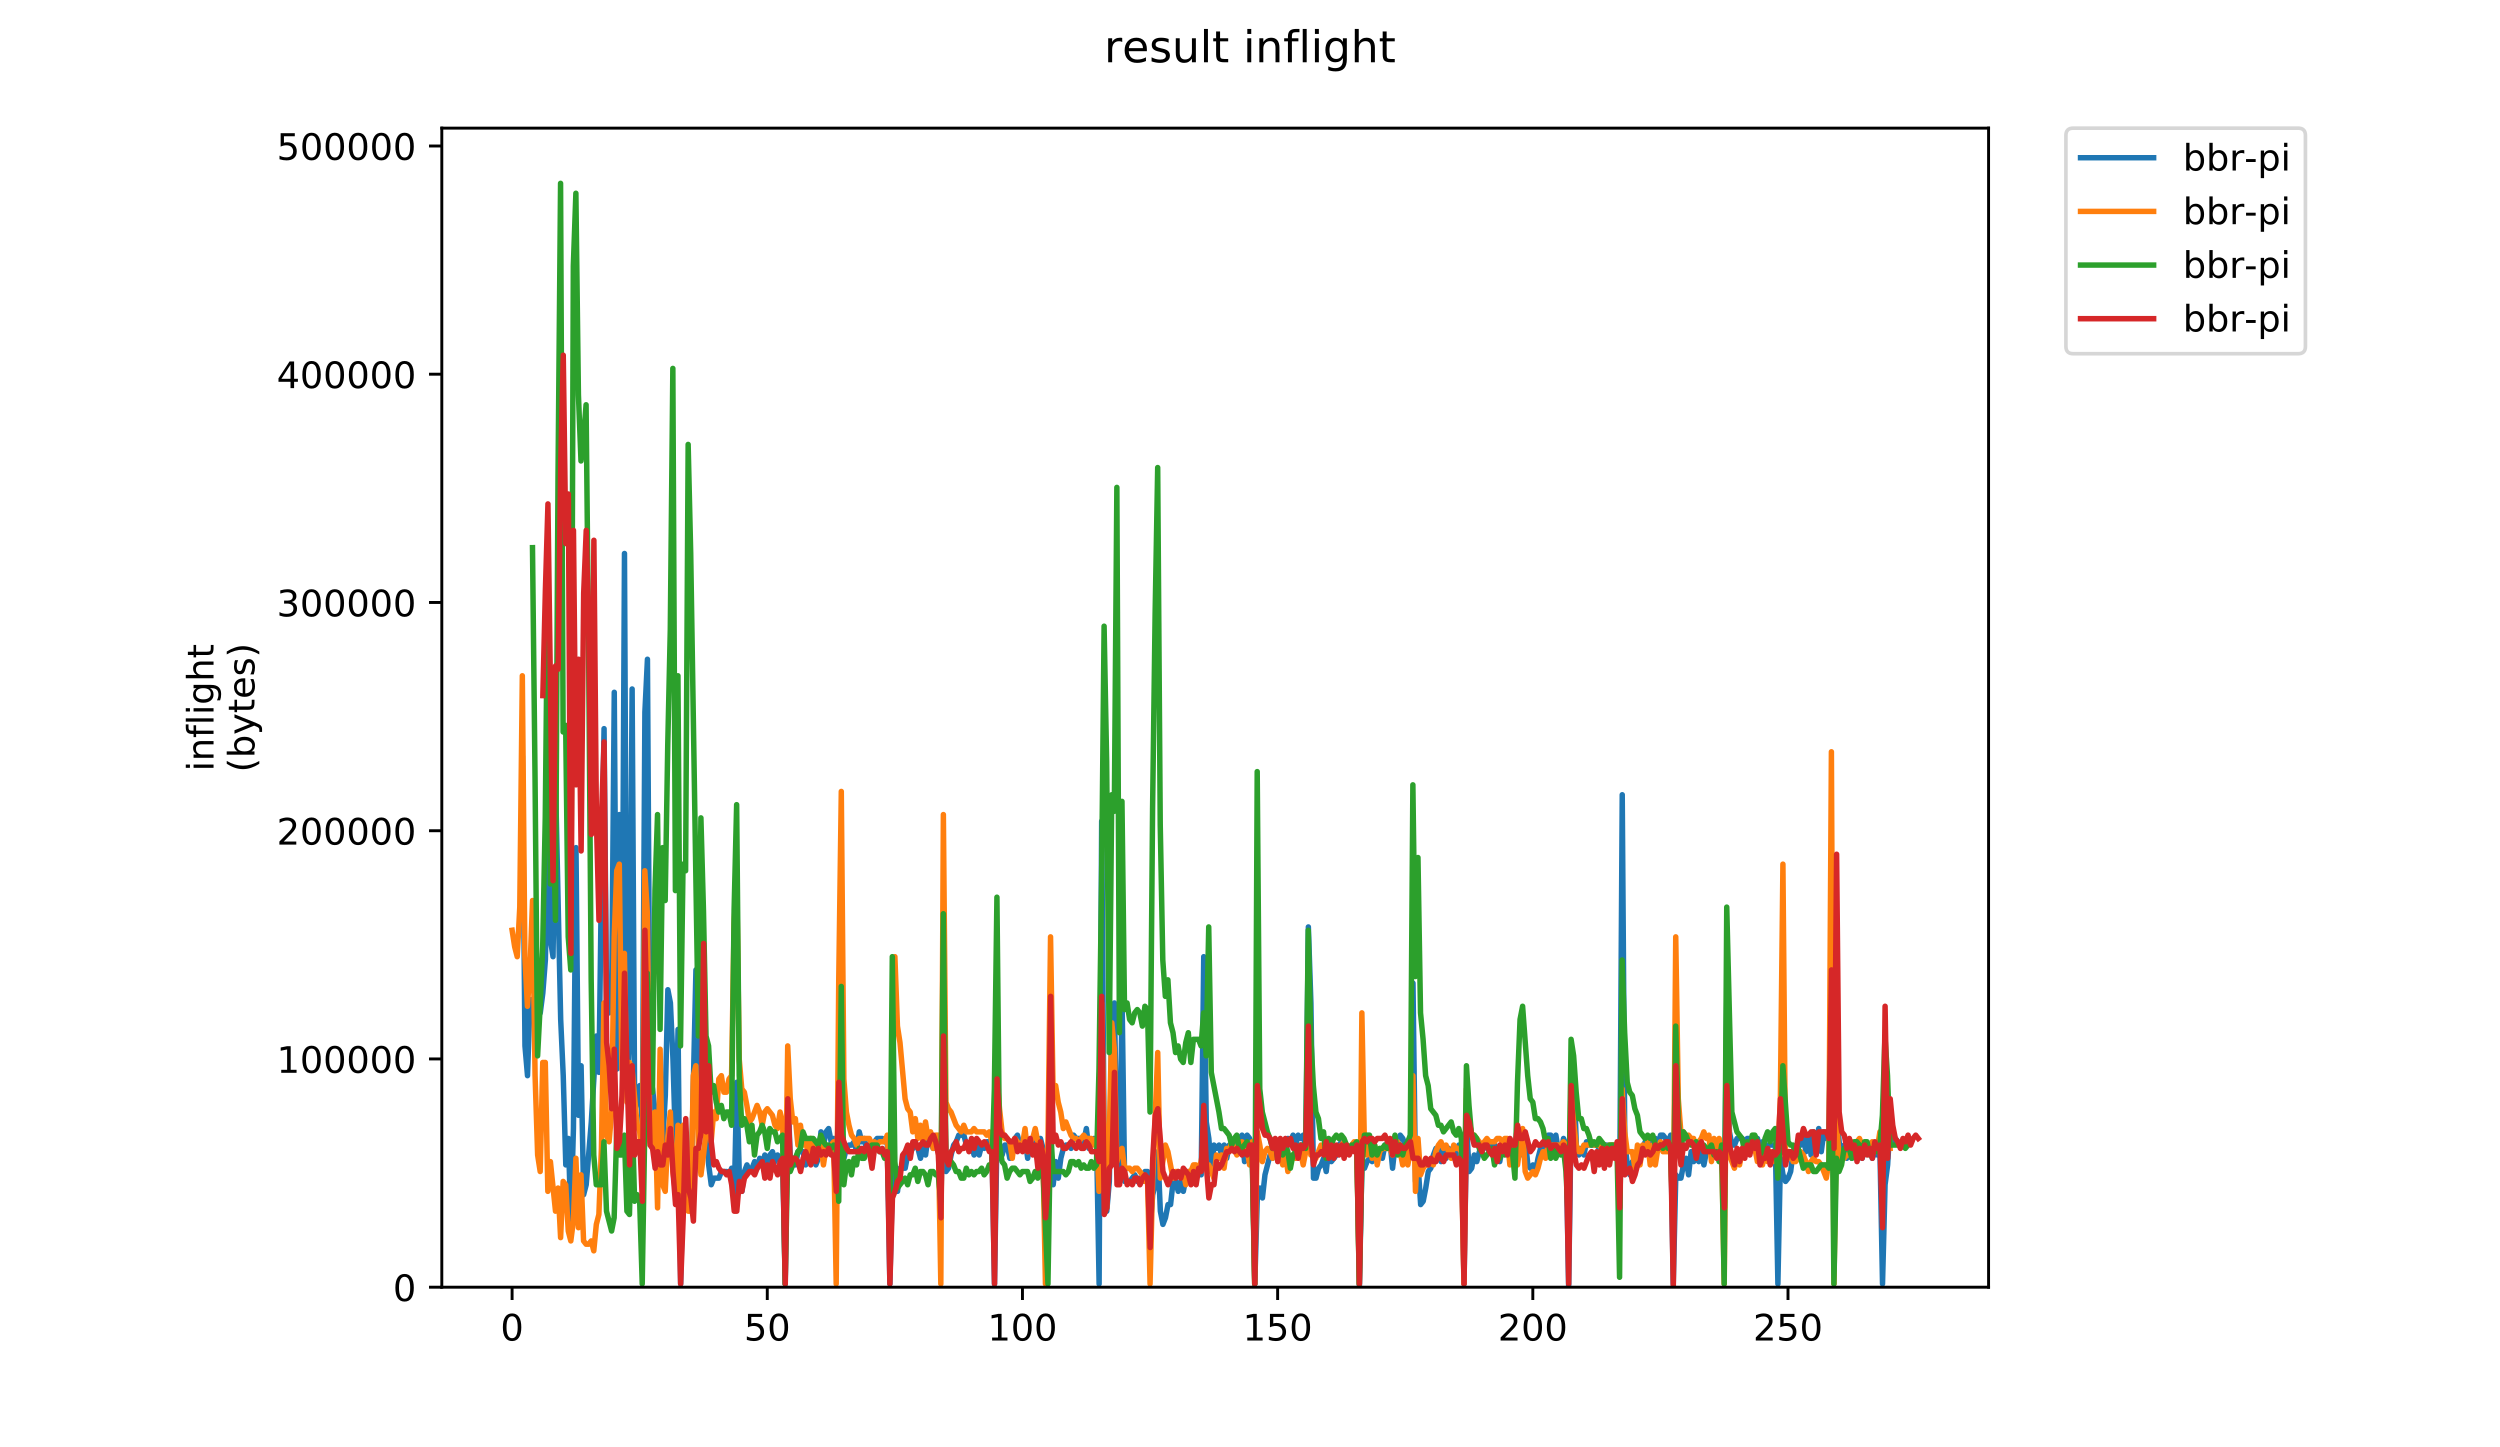 <?xml version="1.0" encoding="utf-8" standalone="no"?>
<!DOCTYPE svg PUBLIC "-//W3C//DTD SVG 1.1//EN"
  "http://www.w3.org/Graphics/SVG/1.1/DTD/svg11.dtd">
<!-- Created with matplotlib (https://matplotlib.org/) -->
<svg height="396pt" version="1.1" viewBox="0 0 684 396" width="684pt" xmlns="http://www.w3.org/2000/svg" xmlns:xlink="http://www.w3.org/1999/xlink">
 <defs>
  <style type="text/css">
*{stroke-linecap:butt;stroke-linejoin:round;}
  </style>
 </defs>
 <g id="figure_1">
  <g id="patch_1">
   <path d="M 0 396 
L 684 396 
L 684 0 
L 0 0 
z
" style="fill:#ffffff;"/>
  </g>
  <g id="axes_1">
   <g id="patch_2">
    <path d="M 120.879 352.174 
L 544.074 352.174 
L 544.074 35.062 
L 120.879 35.062 
z
" style="fill:#ffffff;"/>
   </g>
   <g id="matplotlib.axis_1">
    <g id="xtick_1">
     <g id="line2d_1">
      <defs>
       <path d="M 0 0 
L 0 3.5 
" id="m4cd381d682" style="stroke:#000000;stroke-width:0.8;"/>
      </defs>
      <g>
       <use style="stroke:#000000;stroke-width:0.8;" x="140.109" xlink:href="#m4cd381d682" y="352.174"/>
      </g>
     </g>
     <g id="text_1">
      <!-- 0 -->
      <defs>
       <path d="M 31.781 66.406 
Q 24.172 66.406 20.328 58.906 
Q 16.5 51.422 16.5 36.375 
Q 16.5 21.391 20.328 13.891 
Q 24.172 6.391 31.781 6.391 
Q 39.453 6.391 43.281 13.891 
Q 47.125 21.391 47.125 36.375 
Q 47.125 51.422 43.281 58.906 
Q 39.453 66.406 31.781 66.406 
z
M 31.781 74.219 
Q 44.047 74.219 50.516 64.516 
Q 56.984 54.828 56.984 36.375 
Q 56.984 17.969 50.516 8.266 
Q 44.047 -1.422 31.781 -1.422 
Q 19.531 -1.422 13.062 8.266 
Q 6.594 17.969 6.594 36.375 
Q 6.594 54.828 13.062 64.516 
Q 19.531 74.219 31.781 74.219 
z
" id="DejaVuSans-48"/>
      </defs>
      <g transform="translate(136.928 366.773)scale(0.1 -0.1)">
       <use xlink:href="#DejaVuSans-48"/>
      </g>
     </g>
    </g>
    <g id="xtick_2">
     <g id="line2d_2">
      <g>
       <use style="stroke:#000000;stroke-width:0.8;" x="209.927" xlink:href="#m4cd381d682" y="352.174"/>
      </g>
     </g>
     <g id="text_2">
      <!-- 50 -->
      <defs>
       <path d="M 10.797 72.906 
L 49.516 72.906 
L 49.516 64.594 
L 19.828 64.594 
L 19.828 46.734 
Q 21.969 47.469 24.109 47.828 
Q 26.266 48.188 28.422 48.188 
Q 40.625 48.188 47.75 41.5 
Q 54.891 34.812 54.891 23.391 
Q 54.891 11.625 47.562 5.094 
Q 40.234 -1.422 26.906 -1.422 
Q 22.312 -1.422 17.547 -0.641 
Q 12.797 0.141 7.719 1.703 
L 7.719 11.625 
Q 12.109 9.234 16.797 8.062 
Q 21.484 6.891 26.703 6.891 
Q 35.156 6.891 40.078 11.328 
Q 45.016 15.766 45.016 23.391 
Q 45.016 31 40.078 35.438 
Q 35.156 39.891 26.703 39.891 
Q 22.75 39.891 18.812 39.016 
Q 14.891 38.141 10.797 36.281 
z
" id="DejaVuSans-53"/>
      </defs>
      <g transform="translate(203.564 366.773)scale(0.1 -0.1)">
       <use xlink:href="#DejaVuSans-53"/>
       <use x="63.623" xlink:href="#DejaVuSans-48"/>
      </g>
     </g>
    </g>
    <g id="xtick_3">
     <g id="line2d_3">
      <g>
       <use style="stroke:#000000;stroke-width:0.8;" x="279.744" xlink:href="#m4cd381d682" y="352.174"/>
      </g>
     </g>
     <g id="text_3">
      <!-- 100 -->
      <defs>
       <path d="M 12.406 8.297 
L 28.516 8.297 
L 28.516 63.922 
L 10.984 60.406 
L 10.984 69.391 
L 28.422 72.906 
L 38.281 72.906 
L 38.281 8.297 
L 54.391 8.297 
L 54.391 0 
L 12.406 0 
z
" id="DejaVuSans-49"/>
      </defs>
      <g transform="translate(270.2 366.773)scale(0.1 -0.1)">
       <use xlink:href="#DejaVuSans-49"/>
       <use x="63.623" xlink:href="#DejaVuSans-48"/>
       <use x="127.246" xlink:href="#DejaVuSans-48"/>
      </g>
     </g>
    </g>
    <g id="xtick_4">
     <g id="line2d_4">
      <g>
       <use style="stroke:#000000;stroke-width:0.8;" x="349.561" xlink:href="#m4cd381d682" y="352.174"/>
      </g>
     </g>
     <g id="text_4">
      <!-- 150 -->
      <g transform="translate(340.018 366.773)scale(0.1 -0.1)">
       <use xlink:href="#DejaVuSans-49"/>
       <use x="63.623" xlink:href="#DejaVuSans-53"/>
       <use x="127.246" xlink:href="#DejaVuSans-48"/>
      </g>
     </g>
    </g>
    <g id="xtick_5">
     <g id="line2d_5">
      <g>
       <use style="stroke:#000000;stroke-width:0.8;" x="419.379" xlink:href="#m4cd381d682" y="352.174"/>
      </g>
     </g>
     <g id="text_5">
      <!-- 200 -->
      <defs>
       <path d="M 19.188 8.297 
L 53.609 8.297 
L 53.609 0 
L 7.328 0 
L 7.328 8.297 
Q 12.938 14.109 22.625 23.891 
Q 32.328 33.688 34.812 36.531 
Q 39.547 41.844 41.422 45.531 
Q 43.312 49.219 43.312 52.781 
Q 43.312 58.594 39.234 62.25 
Q 35.156 65.922 28.609 65.922 
Q 23.969 65.922 18.812 64.312 
Q 13.672 62.703 7.812 59.422 
L 7.812 69.391 
Q 13.766 71.781 18.938 73 
Q 24.125 74.219 28.422 74.219 
Q 39.75 74.219 46.484 68.547 
Q 53.219 62.891 53.219 53.422 
Q 53.219 48.922 51.531 44.891 
Q 49.859 40.875 45.406 35.406 
Q 44.188 33.984 37.641 27.219 
Q 31.109 20.453 19.188 8.297 
z
" id="DejaVuSans-50"/>
      </defs>
      <g transform="translate(409.835 366.773)scale(0.1 -0.1)">
       <use xlink:href="#DejaVuSans-50"/>
       <use x="63.623" xlink:href="#DejaVuSans-48"/>
       <use x="127.246" xlink:href="#DejaVuSans-48"/>
      </g>
     </g>
    </g>
    <g id="xtick_6">
     <g id="line2d_6">
      <g>
       <use style="stroke:#000000;stroke-width:0.8;" x="489.196" xlink:href="#m4cd381d682" y="352.174"/>
      </g>
     </g>
     <g id="text_6">
      <!-- 250 -->
      <g transform="translate(479.652 366.773)scale(0.1 -0.1)">
       <use xlink:href="#DejaVuSans-50"/>
       <use x="63.623" xlink:href="#DejaVuSans-53"/>
       <use x="127.246" xlink:href="#DejaVuSans-48"/>
      </g>
     </g>
    </g>
   </g>
   <g id="matplotlib.axis_2">
    <g id="ytick_1">
     <g id="line2d_7">
      <defs>
       <path d="M 0 0 
L -3.5 0 
" id="mbbfc54e519" style="stroke:#000000;stroke-width:0.8;"/>
      </defs>
      <g>
       <use style="stroke:#000000;stroke-width:0.8;" x="120.879" xlink:href="#mbbfc54e519" y="352.174"/>
      </g>
     </g>
     <g id="text_7">
      <!-- 0 -->
      <g transform="translate(107.516 355.973)scale(0.1 -0.1)">
       <use xlink:href="#DejaVuSans-48"/>
      </g>
     </g>
    </g>
    <g id="ytick_2">
     <g id="line2d_8">
      <g>
       <use style="stroke:#000000;stroke-width:0.8;" x="120.879" xlink:href="#mbbfc54e519" y="289.728"/>
      </g>
     </g>
     <g id="text_8">
      <!-- 100000 -->
      <g transform="translate(75.704 293.527)scale(0.1 -0.1)">
       <use xlink:href="#DejaVuSans-49"/>
       <use x="63.623" xlink:href="#DejaVuSans-48"/>
       <use x="127.246" xlink:href="#DejaVuSans-48"/>
       <use x="190.869" xlink:href="#DejaVuSans-48"/>
       <use x="254.492" xlink:href="#DejaVuSans-48"/>
       <use x="318.115" xlink:href="#DejaVuSans-48"/>
      </g>
     </g>
    </g>
    <g id="ytick_3">
     <g id="line2d_9">
      <g>
       <use style="stroke:#000000;stroke-width:0.8;" x="120.879" xlink:href="#mbbfc54e519" y="227.281"/>
      </g>
     </g>
     <g id="text_9">
      <!-- 200000 -->
      <g transform="translate(75.704 231.08)scale(0.1 -0.1)">
       <use xlink:href="#DejaVuSans-50"/>
       <use x="63.623" xlink:href="#DejaVuSans-48"/>
       <use x="127.246" xlink:href="#DejaVuSans-48"/>
       <use x="190.869" xlink:href="#DejaVuSans-48"/>
       <use x="254.492" xlink:href="#DejaVuSans-48"/>
       <use x="318.115" xlink:href="#DejaVuSans-48"/>
      </g>
     </g>
    </g>
    <g id="ytick_4">
     <g id="line2d_10">
      <g>
       <use style="stroke:#000000;stroke-width:0.8;" x="120.879" xlink:href="#mbbfc54e519" y="164.835"/>
      </g>
     </g>
     <g id="text_10">
      <!-- 300000 -->
      <defs>
       <path d="M 40.578 39.312 
Q 47.656 37.797 51.625 33 
Q 55.609 28.219 55.609 21.188 
Q 55.609 10.406 48.188 4.484 
Q 40.766 -1.422 27.094 -1.422 
Q 22.516 -1.422 17.656 -0.516 
Q 12.797 0.391 7.625 2.203 
L 7.625 11.719 
Q 11.719 9.328 16.594 8.109 
Q 21.484 6.891 26.812 6.891 
Q 36.078 6.891 40.938 10.547 
Q 45.797 14.203 45.797 21.188 
Q 45.797 27.641 41.281 31.266 
Q 36.766 34.906 28.719 34.906 
L 20.219 34.906 
L 20.219 43.016 
L 29.109 43.016 
Q 36.375 43.016 40.234 45.922 
Q 44.094 48.828 44.094 54.297 
Q 44.094 59.906 40.109 62.906 
Q 36.141 65.922 28.719 65.922 
Q 24.656 65.922 20.016 65.031 
Q 15.375 64.156 9.812 62.312 
L 9.812 71.094 
Q 15.438 72.656 20.344 73.438 
Q 25.25 74.219 29.594 74.219 
Q 40.828 74.219 47.359 69.109 
Q 53.906 64.016 53.906 55.328 
Q 53.906 49.266 50.438 45.094 
Q 46.969 40.922 40.578 39.312 
z
" id="DejaVuSans-51"/>
      </defs>
      <g transform="translate(75.704 168.634)scale(0.1 -0.1)">
       <use xlink:href="#DejaVuSans-51"/>
       <use x="63.623" xlink:href="#DejaVuSans-48"/>
       <use x="127.246" xlink:href="#DejaVuSans-48"/>
       <use x="190.869" xlink:href="#DejaVuSans-48"/>
       <use x="254.492" xlink:href="#DejaVuSans-48"/>
       <use x="318.115" xlink:href="#DejaVuSans-48"/>
      </g>
     </g>
    </g>
    <g id="ytick_5">
     <g id="line2d_11">
      <g>
       <use style="stroke:#000000;stroke-width:0.8;" x="120.879" xlink:href="#mbbfc54e519" y="102.388"/>
      </g>
     </g>
     <g id="text_11">
      <!-- 400000 -->
      <defs>
       <path d="M 37.797 64.312 
L 12.891 25.391 
L 37.797 25.391 
z
M 35.203 72.906 
L 47.609 72.906 
L 47.609 25.391 
L 58.016 25.391 
L 58.016 17.188 
L 47.609 17.188 
L 47.609 0 
L 37.797 0 
L 37.797 17.188 
L 4.891 17.188 
L 4.891 26.703 
z
" id="DejaVuSans-52"/>
      </defs>
      <g transform="translate(75.704 106.188)scale(0.1 -0.1)">
       <use xlink:href="#DejaVuSans-52"/>
       <use x="63.623" xlink:href="#DejaVuSans-48"/>
       <use x="127.246" xlink:href="#DejaVuSans-48"/>
       <use x="190.869" xlink:href="#DejaVuSans-48"/>
       <use x="254.492" xlink:href="#DejaVuSans-48"/>
       <use x="318.115" xlink:href="#DejaVuSans-48"/>
      </g>
     </g>
    </g>
    <g id="ytick_6">
     <g id="line2d_12">
      <g>
       <use style="stroke:#000000;stroke-width:0.8;" x="120.879" xlink:href="#mbbfc54e519" y="39.942"/>
      </g>
     </g>
     <g id="text_12">
      <!-- 500000 -->
      <g transform="translate(75.704 43.741)scale(0.1 -0.1)">
       <use xlink:href="#DejaVuSans-53"/>
       <use x="63.623" xlink:href="#DejaVuSans-48"/>
       <use x="127.246" xlink:href="#DejaVuSans-48"/>
       <use x="190.869" xlink:href="#DejaVuSans-48"/>
       <use x="254.492" xlink:href="#DejaVuSans-48"/>
       <use x="318.115" xlink:href="#DejaVuSans-48"/>
      </g>
     </g>
    </g>
    <g id="text_13">
     <!-- inflight -->
     <defs>
      <path d="M 9.422 54.688 
L 18.406 54.688 
L 18.406 0 
L 9.422 0 
z
M 9.422 75.984 
L 18.406 75.984 
L 18.406 64.594 
L 9.422 64.594 
z
" id="DejaVuSans-105"/>
      <path d="M 54.891 33.016 
L 54.891 0 
L 45.906 0 
L 45.906 32.719 
Q 45.906 40.484 42.875 44.328 
Q 39.844 48.188 33.797 48.188 
Q 26.516 48.188 22.312 43.547 
Q 18.109 38.922 18.109 30.906 
L 18.109 0 
L 9.078 0 
L 9.078 54.688 
L 18.109 54.688 
L 18.109 46.188 
Q 21.344 51.125 25.703 53.562 
Q 30.078 56 35.797 56 
Q 45.219 56 50.047 50.172 
Q 54.891 44.344 54.891 33.016 
z
" id="DejaVuSans-110"/>
      <path d="M 37.109 75.984 
L 37.109 68.5 
L 28.516 68.5 
Q 23.688 68.5 21.797 66.547 
Q 19.922 64.594 19.922 59.516 
L 19.922 54.688 
L 34.719 54.688 
L 34.719 47.703 
L 19.922 47.703 
L 19.922 0 
L 10.891 0 
L 10.891 47.703 
L 2.297 47.703 
L 2.297 54.688 
L 10.891 54.688 
L 10.891 58.5 
Q 10.891 67.625 15.141 71.797 
Q 19.391 75.984 28.609 75.984 
z
" id="DejaVuSans-102"/>
      <path d="M 9.422 75.984 
L 18.406 75.984 
L 18.406 0 
L 9.422 0 
z
" id="DejaVuSans-108"/>
      <path d="M 45.406 27.984 
Q 45.406 37.75 41.375 43.109 
Q 37.359 48.484 30.078 48.484 
Q 22.859 48.484 18.828 43.109 
Q 14.797 37.75 14.797 27.984 
Q 14.797 18.266 18.828 12.891 
Q 22.859 7.516 30.078 7.516 
Q 37.359 7.516 41.375 12.891 
Q 45.406 18.266 45.406 27.984 
z
M 54.391 6.781 
Q 54.391 -7.172 48.188 -13.984 
Q 42 -20.797 29.203 -20.797 
Q 24.469 -20.797 20.266 -20.094 
Q 16.062 -19.391 12.109 -17.922 
L 12.109 -9.188 
Q 16.062 -11.328 19.922 -12.344 
Q 23.781 -13.375 27.781 -13.375 
Q 36.625 -13.375 41.016 -8.766 
Q 45.406 -4.156 45.406 5.172 
L 45.406 9.625 
Q 42.625 4.781 38.281 2.391 
Q 33.938 0 27.875 0 
Q 17.828 0 11.672 7.656 
Q 5.516 15.328 5.516 27.984 
Q 5.516 40.672 11.672 48.328 
Q 17.828 56 27.875 56 
Q 33.938 56 38.281 53.609 
Q 42.625 51.219 45.406 46.391 
L 45.406 54.688 
L 54.391 54.688 
z
" id="DejaVuSans-103"/>
      <path d="M 54.891 33.016 
L 54.891 0 
L 45.906 0 
L 45.906 32.719 
Q 45.906 40.484 42.875 44.328 
Q 39.844 48.188 33.797 48.188 
Q 26.516 48.188 22.312 43.547 
Q 18.109 38.922 18.109 30.906 
L 18.109 0 
L 9.078 0 
L 9.078 75.984 
L 18.109 75.984 
L 18.109 46.188 
Q 21.344 51.125 25.703 53.562 
Q 30.078 56 35.797 56 
Q 45.219 56 50.047 50.172 
Q 54.891 44.344 54.891 33.016 
z
" id="DejaVuSans-104"/>
      <path d="M 18.312 70.219 
L 18.312 54.688 
L 36.812 54.688 
L 36.812 47.703 
L 18.312 47.703 
L 18.312 18.016 
Q 18.312 11.328 20.141 9.422 
Q 21.969 7.516 27.594 7.516 
L 36.812 7.516 
L 36.812 0 
L 27.594 0 
Q 17.188 0 13.234 3.875 
Q 9.281 7.766 9.281 18.016 
L 9.281 47.703 
L 2.688 47.703 
L 2.688 54.688 
L 9.281 54.688 
L 9.281 70.219 
z
" id="DejaVuSans-116"/>
     </defs>
     <g transform="translate(58.426 211.018)rotate(-90)scale(0.1 -0.1)">
      <use xlink:href="#DejaVuSans-105"/>
      <use x="27.783" xlink:href="#DejaVuSans-110"/>
      <use x="91.162" xlink:href="#DejaVuSans-102"/>
      <use x="126.367" xlink:href="#DejaVuSans-108"/>
      <use x="154.15" xlink:href="#DejaVuSans-105"/>
      <use x="181.934" xlink:href="#DejaVuSans-103"/>
      <use x="245.41" xlink:href="#DejaVuSans-104"/>
      <use x="308.789" xlink:href="#DejaVuSans-116"/>
     </g>
     <!-- (bytes) -->
     <defs>
      <path d="M 31 75.875 
Q 24.469 64.656 21.281 53.656 
Q 18.109 42.672 18.109 31.391 
Q 18.109 20.125 21.312 9.062 
Q 24.516 -2 31 -13.188 
L 23.188 -13.188 
Q 15.875 -1.703 12.234 9.375 
Q 8.594 20.453 8.594 31.391 
Q 8.594 42.281 12.203 53.312 
Q 15.828 64.359 23.188 75.875 
z
" id="DejaVuSans-40"/>
      <path d="M 48.688 27.297 
Q 48.688 37.203 44.609 42.844 
Q 40.531 48.484 33.406 48.484 
Q 26.266 48.484 22.188 42.844 
Q 18.109 37.203 18.109 27.297 
Q 18.109 17.391 22.188 11.75 
Q 26.266 6.109 33.406 6.109 
Q 40.531 6.109 44.609 11.75 
Q 48.688 17.391 48.688 27.297 
z
M 18.109 46.391 
Q 20.953 51.266 25.266 53.625 
Q 29.594 56 35.594 56 
Q 45.562 56 51.781 48.094 
Q 58.016 40.188 58.016 27.297 
Q 58.016 14.406 51.781 6.484 
Q 45.562 -1.422 35.594 -1.422 
Q 29.594 -1.422 25.266 0.953 
Q 20.953 3.328 18.109 8.203 
L 18.109 0 
L 9.078 0 
L 9.078 75.984 
L 18.109 75.984 
z
" id="DejaVuSans-98"/>
      <path d="M 32.172 -5.078 
Q 28.375 -14.844 24.75 -17.812 
Q 21.141 -20.797 15.094 -20.797 
L 7.906 -20.797 
L 7.906 -13.281 
L 13.188 -13.281 
Q 16.891 -13.281 18.938 -11.516 
Q 21 -9.766 23.484 -3.219 
L 25.094 0.875 
L 2.984 54.688 
L 12.5 54.688 
L 29.594 11.922 
L 46.688 54.688 
L 56.203 54.688 
z
" id="DejaVuSans-121"/>
      <path d="M 56.203 29.594 
L 56.203 25.203 
L 14.891 25.203 
Q 15.484 15.922 20.484 11.062 
Q 25.484 6.203 34.422 6.203 
Q 39.594 6.203 44.453 7.469 
Q 49.312 8.734 54.109 11.281 
L 54.109 2.781 
Q 49.266 0.734 44.188 -0.344 
Q 39.109 -1.422 33.891 -1.422 
Q 20.797 -1.422 13.156 6.188 
Q 5.516 13.812 5.516 26.812 
Q 5.516 40.234 12.766 48.109 
Q 20.016 56 32.328 56 
Q 43.359 56 49.781 48.891 
Q 56.203 41.797 56.203 29.594 
z
M 47.219 32.234 
Q 47.125 39.594 43.094 43.984 
Q 39.062 48.391 32.422 48.391 
Q 24.906 48.391 20.391 44.141 
Q 15.875 39.891 15.188 32.172 
z
" id="DejaVuSans-101"/>
      <path d="M 44.281 53.078 
L 44.281 44.578 
Q 40.484 46.531 36.375 47.5 
Q 32.281 48.484 27.875 48.484 
Q 21.188 48.484 17.844 46.438 
Q 14.5 44.391 14.5 40.281 
Q 14.5 37.156 16.891 35.375 
Q 19.281 33.594 26.516 31.984 
L 29.594 31.297 
Q 39.156 29.25 43.188 25.516 
Q 47.219 21.781 47.219 15.094 
Q 47.219 7.469 41.188 3.016 
Q 35.156 -1.422 24.609 -1.422 
Q 20.219 -1.422 15.453 -0.562 
Q 10.688 0.297 5.422 2 
L 5.422 11.281 
Q 10.406 8.688 15.234 7.391 
Q 20.062 6.109 24.812 6.109 
Q 31.156 6.109 34.562 8.281 
Q 37.984 10.453 37.984 14.406 
Q 37.984 18.062 35.516 20.016 
Q 33.062 21.969 24.703 23.781 
L 21.578 24.516 
Q 13.234 26.266 9.516 29.906 
Q 5.812 33.547 5.812 39.891 
Q 5.812 47.609 11.281 51.797 
Q 16.75 56 26.812 56 
Q 31.781 56 36.172 55.266 
Q 40.578 54.547 44.281 53.078 
z
" id="DejaVuSans-115"/>
      <path d="M 8.016 75.875 
L 15.828 75.875 
Q 23.141 64.359 26.781 53.312 
Q 30.422 42.281 30.422 31.391 
Q 30.422 20.453 26.781 9.375 
Q 23.141 -1.703 15.828 -13.188 
L 8.016 -13.188 
Q 14.5 -2 17.703 9.062 
Q 20.906 20.125 20.906 31.391 
Q 20.906 42.672 17.703 53.656 
Q 14.5 64.656 8.016 75.875 
z
" id="DejaVuSans-41"/>
     </defs>
     <g transform="translate(69.624 211.295)rotate(-90)scale(0.1 -0.1)">
      <use xlink:href="#DejaVuSans-40"/>
      <use x="39.014" xlink:href="#DejaVuSans-98"/>
      <use x="102.49" xlink:href="#DejaVuSans-121"/>
      <use x="161.67" xlink:href="#DejaVuSans-116"/>
      <use x="200.879" xlink:href="#DejaVuSans-101"/>
      <use x="262.402" xlink:href="#DejaVuSans-115"/>
      <use x="314.502" xlink:href="#DejaVuSans-41"/>
     </g>
    </g>
   </g>
   <g id="line2d_13">
    <path clip-path="url(#p64e6e0e8b2)" d="M 142.93 207.498 
L 143.628 286.166 
L 144.326 294.304 
L 145.024 273.507 
L 145.722 273.507 
L 146.421 279.836 
L 147.119 278.028 
L 147.817 277.124 
L 148.515 271.698 
L 149.213 262.656 
L 149.912 231.008 
L 150.61 257.231 
L 151.308 261.752 
L 152.006 214.732 
L 153.402 278.932 
L 154.101 294.304 
L 154.799 318.718 
L 155.497 311.484 
L 156.195 334.09 
L 156.893 308.771 
L 157.591 231.912 
L 158.29 305.154 
L 158.988 291.591 
L 159.686 326.856 
L 160.384 324.143 
L 161.78 306.963 
L 163.177 283.453 
L 163.875 293.4 
L 164.573 239.146 
L 165.271 199.36 
L 165.97 275.315 
L 166.668 277.124 
L 167.366 269.89 
L 168.064 189.414 
L 168.762 292.495 
L 169.46 222.87 
L 170.159 286.166 
L 170.857 151.436 
L 171.555 297.921 
L 172.253 284.357 
L 172.951 188.509 
L 173.649 304.25 
L 174.348 299.729 
L 175.046 297.016 
L 175.744 307.867 
L 176.442 194.839 
L 177.14 180.371 
L 177.838 293.4 
L 178.537 297.921 
L 179.235 304.25 
L 179.933 304.25 
L 180.631 305.154 
L 181.329 312.388 
L 182.028 299.729 
L 182.726 270.794 
L 183.424 274.411 
L 184.122 289.783 
L 184.82 313.292 
L 185.518 281.645 
L 186.217 351.27 
L 186.915 321.431 
L 187.613 325.047 
L 188.311 325.047 
L 189.009 326.856 
L 190.406 265.369 
L 191.104 297.921 
L 192.5 310.58 
L 193.198 306.963 
L 193.896 318.718 
L 194.595 324.143 
L 195.293 322.335 
L 196.689 322.335 
L 197.387 320.526 
L 198.784 320.526 
L 199.482 321.431 
L 200.18 319.622 
L 200.878 328.664 
L 201.576 296.112 
L 202.275 321.431 
L 202.973 325.952 
L 203.671 320.526 
L 204.369 318.718 
L 205.067 320.526 
L 205.765 319.622 
L 206.464 317.814 
L 207.162 319.622 
L 207.86 316.909 
L 208.558 318.718 
L 209.256 316.005 
L 209.954 318.718 
L 210.653 316.005 
L 211.351 315.101 
L 212.049 317.814 
L 212.747 316.005 
L 213.445 316.909 
L 214.143 316.909 
L 214.842 351.27 
L 215.54 297.921 
L 216.238 317.814 
L 216.936 316.909 
L 217.634 318.718 
L 218.333 315.101 
L 219.729 315.101 
L 220.427 318.718 
L 221.125 315.101 
L 221.823 315.101 
L 222.522 316.005 
L 223.22 318.718 
L 223.918 316.909 
L 224.616 309.676 
L 225.314 313.292 
L 226.012 309.676 
L 226.711 308.771 
L 227.409 312.388 
L 228.107 311.484 
L 228.805 318.718 
L 229.503 308.771 
L 230.201 307.867 
L 230.9 316.909 
L 231.598 314.197 
L 232.296 313.292 
L 232.994 313.292 
L 233.692 312.388 
L 234.391 315.101 
L 235.089 309.676 
L 235.787 312.388 
L 236.485 311.484 
L 237.183 315.101 
L 237.881 313.292 
L 238.58 316.909 
L 239.278 312.388 
L 239.976 311.484 
L 241.372 311.484 
L 242.07 312.388 
L 242.769 311.484 
L 243.467 351.27 
L 244.165 322.335 
L 244.863 320.526 
L 245.561 325.952 
L 246.259 319.622 
L 247.656 319.622 
L 248.354 316.005 
L 250.449 313.292 
L 251.147 314.197 
L 251.845 316.909 
L 252.543 314.197 
L 253.241 316.005 
L 253.939 310.58 
L 255.336 314.197 
L 256.034 312.388 
L 256.732 313.292 
L 257.43 330.473 
L 258.128 288.878 
L 258.827 320.526 
L 259.525 319.622 
L 260.223 316.005 
L 260.921 313.292 
L 261.619 312.388 
L 262.317 310.58 
L 263.714 310.58 
L 264.412 313.292 
L 265.808 313.292 
L 266.507 316.005 
L 267.205 313.292 
L 267.903 316.005 
L 268.601 313.292 
L 269.299 314.197 
L 269.997 312.388 
L 270.696 312.388 
L 271.394 313.292 
L 272.092 351.27 
L 272.79 309.676 
L 273.488 316.909 
L 274.186 316.005 
L 274.885 313.292 
L 275.583 313.292 
L 276.281 316.909 
L 276.979 313.292 
L 277.677 311.484 
L 278.375 310.58 
L 279.074 313.292 
L 279.772 314.197 
L 280.47 311.484 
L 281.168 316.909 
L 281.866 312.388 
L 282.565 315.101 
L 283.263 311.484 
L 283.961 313.292 
L 284.659 311.484 
L 285.357 314.197 
L 286.055 329.569 
L 286.754 325.047 
L 287.452 313.292 
L 288.15 324.143 
L 288.848 317.814 
L 289.546 322.335 
L 290.244 316.909 
L 290.943 314.197 
L 291.641 313.292 
L 292.339 313.292 
L 293.037 314.197 
L 293.735 310.58 
L 294.433 311.484 
L 295.83 311.484 
L 296.528 312.388 
L 297.226 308.771 
L 297.924 314.197 
L 298.623 312.388 
L 299.321 311.484 
L 300.019 312.388 
L 300.717 351.27 
L 301.415 224.678 
L 302.113 316.909 
L 302.812 331.377 
L 303.51 323.239 
L 304.208 279.836 
L 304.906 274.411 
L 305.604 316.909 
L 306.302 322.335 
L 307.001 273.507 
L 307.699 323.239 
L 309.095 323.239 
L 310.491 321.431 
L 311.19 323.239 
L 311.888 322.335 
L 312.586 323.239 
L 313.284 320.526 
L 313.982 320.526 
L 314.681 335.898 
L 315.379 326.856 
L 316.077 324.143 
L 316.775 315.101 
L 317.473 331.377 
L 318.171 334.994 
L 318.87 333.185 
L 319.568 329.569 
L 320.266 329.569 
L 320.964 323.239 
L 321.662 323.239 
L 322.36 325.952 
L 323.059 323.239 
L 323.757 325.952 
L 324.455 322.335 
L 325.153 320.526 
L 325.851 321.431 
L 326.549 320.526 
L 327.946 320.526 
L 328.644 321.431 
L 329.342 261.752 
L 330.04 306.963 
L 330.738 311.484 
L 331.437 320.526 
L 332.135 313.292 
L 332.833 314.197 
L 333.531 313.292 
L 334.229 316.005 
L 334.928 313.292 
L 335.626 316.909 
L 336.324 313.292 
L 337.022 314.197 
L 339.815 310.58 
L 340.513 317.814 
L 341.211 310.58 
L 341.909 311.484 
L 342.607 315.101 
L 343.306 351.27 
L 344.004 327.76 
L 344.702 325.047 
L 345.4 327.76 
L 346.098 321.431 
L 347.495 316.005 
L 348.193 316.909 
L 348.891 315.101 
L 349.589 312.388 
L 350.287 313.292 
L 350.986 312.388 
L 351.684 316.909 
L 352.382 311.484 
L 353.08 312.388 
L 353.778 310.58 
L 354.476 313.292 
L 355.175 310.58 
L 355.873 311.484 
L 356.571 310.58 
L 357.269 314.197 
L 357.967 253.614 
L 358.665 274.411 
L 359.364 322.335 
L 360.062 322.335 
L 360.76 319.622 
L 361.458 318.718 
L 362.156 316.909 
L 362.854 320.526 
L 363.553 314.197 
L 364.251 317.814 
L 365.647 316.005 
L 366.345 313.292 
L 367.044 312.388 
L 367.742 313.292 
L 368.44 315.101 
L 369.138 314.197 
L 371.233 314.197 
L 371.931 352.174 
L 372.629 317.814 
L 373.327 319.622 
L 374.025 317.814 
L 374.723 316.909 
L 375.422 317.814 
L 376.12 314.197 
L 376.818 316.005 
L 377.516 315.101 
L 378.214 316.909 
L 378.912 313.292 
L 379.611 314.197 
L 380.309 312.388 
L 381.007 319.622 
L 381.705 313.292 
L 382.403 312.388 
L 383.102 310.58 
L 383.8 311.484 
L 384.498 313.292 
L 385.196 316.005 
L 385.894 313.292 
L 386.592 268.985 
L 387.291 323.239 
L 387.989 318.718 
L 388.687 329.569 
L 389.385 328.664 
L 390.083 325.047 
L 390.781 320.526 
L 391.48 319.622 
L 392.178 316.005 
L 392.876 314.197 
L 393.574 314.197 
L 394.272 317.814 
L 394.97 314.197 
L 395.669 316.909 
L 396.367 314.197 
L 397.065 316.005 
L 397.763 314.197 
L 398.461 316.005 
L 399.16 313.292 
L 399.858 314.197 
L 400.556 351.27 
L 401.254 307.867 
L 401.952 320.526 
L 402.65 319.622 
L 403.349 316.005 
L 404.047 317.814 
L 404.745 315.101 
L 405.443 313.292 
L 406.141 313.292 
L 406.839 314.197 
L 407.538 313.292 
L 408.934 313.292 
L 409.632 315.101 
L 410.33 317.814 
L 411.028 314.197 
L 412.425 314.197 
L 413.123 313.292 
L 413.821 313.292 
L 414.519 314.197 
L 415.218 313.292 
L 415.916 313.292 
L 416.614 316.005 
L 417.312 311.484 
L 418.01 318.718 
L 418.708 319.622 
L 419.407 318.718 
L 420.105 320.526 
L 420.803 316.909 
L 421.501 314.197 
L 422.199 314.197 
L 422.897 313.292 
L 423.596 310.58 
L 424.294 310.58 
L 424.992 315.101 
L 425.69 310.58 
L 426.388 315.101 
L 427.086 315.101 
L 427.785 311.484 
L 428.483 313.292 
L 429.181 352.174 
L 429.879 305.154 
L 430.577 292.495 
L 431.276 313.292 
L 431.974 316.005 
L 432.672 314.197 
L 433.37 316.005 
L 434.068 312.388 
L 434.766 313.292 
L 436.861 313.292 
L 437.559 314.197 
L 438.257 313.292 
L 439.654 313.292 
L 440.352 314.197 
L 441.05 313.292 
L 441.748 314.197 
L 442.446 313.292 
L 443.144 326.856 
L 443.843 217.445 
L 444.541 312.388 
L 445.239 318.718 
L 445.937 321.431 
L 446.635 317.814 
L 447.333 320.526 
L 448.032 316.909 
L 448.73 316.909 
L 449.428 314.197 
L 450.126 312.388 
L 450.824 313.292 
L 451.523 311.484 
L 452.221 315.101 
L 452.919 311.484 
L 453.617 313.292 
L 454.315 310.58 
L 455.013 310.58 
L 456.41 312.388 
L 457.108 310.58 
L 457.806 351.27 
L 458.504 321.431 
L 459.202 322.335 
L 459.901 322.335 
L 460.599 318.718 
L 461.297 316.909 
L 461.995 321.431 
L 462.693 315.101 
L 463.391 317.814 
L 464.09 314.197 
L 464.788 317.814 
L 465.486 315.101 
L 466.184 318.718 
L 466.882 315.101 
L 468.279 315.101 
L 468.977 316.005 
L 469.675 312.388 
L 470.373 314.197 
L 471.071 314.197 
L 471.77 330.473 
L 472.468 271.698 
L 473.166 309.676 
L 473.864 313.292 
L 474.562 313.292 
L 475.26 311.484 
L 476.657 311.484 
L 477.355 312.388 
L 478.053 311.484 
L 480.846 311.484 
L 481.544 314.197 
L 482.242 312.388 
L 482.94 314.197 
L 483.639 313.292 
L 485.733 313.292 
L 486.431 351.27 
L 487.129 316.909 
L 487.828 321.431 
L 488.526 323.239 
L 489.224 322.335 
L 489.922 320.526 
L 490.62 315.101 
L 491.318 315.101 
L 492.017 313.292 
L 492.715 313.292 
L 493.413 311.484 
L 494.111 315.101 
L 494.809 310.58 
L 495.507 316.005 
L 496.206 309.676 
L 496.904 315.101 
L 497.602 308.771 
L 498.3 315.101 
L 498.998 309.676 
L 499.697 311.484 
L 500.395 308.771 
L 501.093 262.656 
L 501.791 318.718 
L 502.489 303.346 
L 503.187 312.388 
L 503.886 316.909 
L 504.584 313.292 
L 505.282 316.909 
L 505.98 315.101 
L 506.678 316.909 
L 507.376 314.197 
L 508.075 316.909 
L 508.773 315.101 
L 509.471 316.909 
L 510.169 315.101 
L 510.867 315.101 
L 511.565 314.197 
L 512.264 316.909 
L 512.962 315.101 
L 513.66 316.005 
L 514.358 315.101 
L 515.056 351.27 
L 515.755 324.143 
L 516.453 318.718 
L 517.151 306.963 
L 517.849 312.388 
L 518.547 311.484 
L 519.245 312.388 
L 519.245 312.388 
" style="fill:none;stroke:#1f77b4;stroke-linecap:square;stroke-width:1.5;"/>
   </g>
   <g id="line2d_14">
    <path clip-path="url(#p64e6e0e8b2)" d="M 140.115 254.518 
L 140.813 259.039 
L 141.511 261.752 
L 142.209 248.188 
L 142.907 184.893 
L 143.606 261.752 
L 144.304 275.315 
L 145.002 265.369 
L 145.7 246.38 
L 146.398 294.304 
L 147.096 316.005 
L 147.795 320.526 
L 148.493 290.687 
L 149.191 290.687 
L 149.889 325.952 
L 150.587 317.814 
L 151.984 331.377 
L 152.682 325.047 
L 153.38 338.611 
L 154.078 323.239 
L 154.776 324.143 
L 155.475 336.802 
L 156.173 339.515 
L 156.871 334.09 
L 157.569 316.909 
L 158.267 335.898 
L 158.965 321.431 
L 159.664 339.515 
L 160.362 340.419 
L 161.06 340.419 
L 161.758 339.515 
L 162.456 342.228 
L 163.154 334.994 
L 163.853 332.281 
L 164.551 314.197 
L 165.249 274.411 
L 165.947 310.58 
L 166.645 312.388 
L 167.344 304.25 
L 168.042 256.326 
L 168.74 238.242 
L 169.438 236.433 
L 170.136 292.495 
L 170.834 260.847 
L 171.533 301.538 
L 172.231 290.687 
L 172.929 292.495 
L 174.325 307.867 
L 175.023 309.676 
L 175.722 319.622 
L 176.42 238.242 
L 177.118 249.997 
L 177.816 312.388 
L 178.514 314.197 
L 179.212 304.25 
L 179.911 330.473 
L 180.609 287.07 
L 181.307 324.143 
L 182.005 325.952 
L 182.703 311.484 
L 183.402 304.25 
L 184.1 320.526 
L 184.798 325.952 
L 185.496 307.867 
L 186.194 333.185 
L 186.892 307.867 
L 187.591 324.143 
L 188.289 331.377 
L 188.987 331.377 
L 189.685 294.304 
L 190.383 291.591 
L 191.081 314.197 
L 191.78 321.431 
L 192.478 316.005 
L 193.176 309.676 
L 193.874 306.059 
L 194.572 312.388 
L 195.27 304.25 
L 195.969 306.059 
L 196.667 295.208 
L 197.365 294.304 
L 198.063 298.825 
L 198.761 298.825 
L 199.46 295.208 
L 200.158 294.304 
L 200.856 252.709 
L 201.554 240.05 
L 202.252 289.783 
L 202.95 297.921 
L 203.649 298.825 
L 204.347 302.442 
L 205.045 306.963 
L 205.743 306.059 
L 207.139 302.442 
L 207.838 304.25 
L 208.536 307.867 
L 209.234 304.25 
L 209.932 303.346 
L 211.328 305.154 
L 212.027 307.867 
L 212.725 308.771 
L 213.423 304.25 
L 214.121 306.963 
L 214.819 335.898 
L 215.518 286.166 
L 216.216 300.633 
L 216.914 306.963 
L 217.612 306.059 
L 218.31 313.292 
L 219.008 307.867 
L 219.707 313.292 
L 220.405 311.484 
L 221.103 316.005 
L 221.801 311.484 
L 222.499 313.292 
L 223.197 313.292 
L 223.896 316.005 
L 224.594 313.292 
L 225.292 318.718 
L 225.99 314.197 
L 226.688 314.197 
L 228.085 312.388 
L 228.783 351.27 
L 229.481 268.081 
L 230.179 216.54 
L 230.877 295.208 
L 231.575 304.25 
L 232.274 307.867 
L 232.972 310.58 
L 233.67 311.484 
L 234.368 313.292 
L 235.066 311.484 
L 237.859 311.484 
L 238.557 313.292 
L 239.255 312.388 
L 239.954 313.292 
L 240.652 312.388 
L 242.048 312.388 
L 242.746 310.58 
L 243.444 323.239 
L 244.143 299.729 
L 244.841 261.752 
L 245.539 280.74 
L 246.237 285.262 
L 247.633 300.633 
L 248.332 303.346 
L 249.03 304.25 
L 249.728 309.676 
L 250.426 306.059 
L 251.124 311.484 
L 251.823 307.867 
L 252.521 312.388 
L 253.219 306.963 
L 253.917 311.484 
L 254.615 309.676 
L 255.313 314.197 
L 256.012 310.58 
L 256.71 310.58 
L 257.408 351.27 
L 258.106 222.87 
L 258.804 301.538 
L 259.502 303.346 
L 260.201 304.25 
L 261.597 307.867 
L 262.993 309.676 
L 263.691 307.867 
L 264.39 309.676 
L 265.786 309.676 
L 266.484 308.771 
L 267.182 309.676 
L 269.277 309.676 
L 269.975 310.58 
L 270.673 309.676 
L 271.371 312.388 
L 272.07 328.664 
L 272.768 294.304 
L 273.466 303.346 
L 274.164 309.676 
L 274.862 311.484 
L 275.56 311.484 
L 276.259 312.388 
L 276.957 316.909 
L 277.655 311.484 
L 279.051 313.292 
L 279.749 313.292 
L 280.448 308.771 
L 281.146 315.101 
L 281.844 312.388 
L 282.542 311.484 
L 283.24 308.771 
L 283.939 312.388 
L 284.637 313.292 
L 285.335 315.101 
L 286.033 351.27 
L 286.731 312.388 
L 287.429 256.326 
L 288.128 298.825 
L 288.826 297.016 
L 289.524 301.538 
L 290.222 304.25 
L 290.92 308.771 
L 291.618 306.963 
L 293.015 310.58 
L 293.713 311.484 
L 294.411 311.484 
L 295.109 312.388 
L 296.506 310.58 
L 297.204 311.484 
L 298.6 311.484 
L 299.298 313.292 
L 299.997 311.484 
L 300.695 325.952 
L 301.393 274.411 
L 302.091 309.676 
L 302.789 330.473 
L 303.487 311.484 
L 304.186 279.836 
L 304.884 287.07 
L 305.582 317.814 
L 306.28 315.101 
L 306.978 314.197 
L 307.676 319.622 
L 309.073 319.622 
L 309.771 320.526 
L 310.469 319.622 
L 311.167 319.622 
L 312.564 321.431 
L 313.262 323.239 
L 313.96 322.335 
L 314.658 351.27 
L 315.356 323.239 
L 316.753 287.974 
L 317.451 322.335 
L 318.847 313.292 
L 319.545 315.101 
L 320.942 322.335 
L 321.64 320.526 
L 322.338 320.526 
L 323.036 321.431 
L 323.734 320.526 
L 324.433 324.143 
L 325.131 320.526 
L 325.829 320.526 
L 326.527 318.718 
L 327.225 318.718 
L 327.923 320.526 
L 328.622 317.814 
L 329.32 313.292 
L 330.018 318.718 
L 330.716 318.718 
L 332.113 322.335 
L 332.811 316.005 
L 333.509 316.909 
L 334.207 316.005 
L 334.905 319.622 
L 335.603 314.197 
L 336.302 315.101 
L 337 312.388 
L 338.396 316.005 
L 339.094 313.292 
L 339.792 312.388 
L 340.491 314.197 
L 341.189 314.197 
L 341.887 318.718 
L 342.585 312.388 
L 343.283 351.27 
L 343.981 309.676 
L 344.68 313.292 
L 345.378 317.814 
L 346.076 315.101 
L 346.774 314.197 
L 347.472 315.101 
L 348.17 316.909 
L 348.869 313.292 
L 349.567 316.005 
L 350.265 316.005 
L 350.963 318.718 
L 351.661 315.101 
L 352.36 320.526 
L 353.058 316.909 
L 353.756 316.005 
L 354.454 316.909 
L 355.85 315.101 
L 356.549 318.718 
L 357.247 315.101 
L 357.945 297.921 
L 358.643 316.005 
L 359.341 316.005 
L 360.039 316.909 
L 361.436 313.292 
L 362.134 315.101 
L 362.832 315.101 
L 363.53 312.388 
L 364.228 313.292 
L 364.927 313.292 
L 365.625 314.197 
L 366.323 314.197 
L 367.719 312.388 
L 368.418 313.292 
L 369.116 315.101 
L 369.814 313.292 
L 370.512 312.388 
L 371.21 314.197 
L 371.908 351.27 
L 372.607 277.124 
L 373.305 313.292 
L 374.003 316.005 
L 374.701 312.388 
L 375.399 316.909 
L 376.097 313.292 
L 376.796 318.718 
L 377.494 315.101 
L 378.192 314.197 
L 380.286 314.197 
L 380.985 316.005 
L 381.683 313.292 
L 382.381 312.388 
L 383.079 315.101 
L 383.777 318.718 
L 384.476 315.101 
L 385.174 318.718 
L 385.872 315.101 
L 386.57 294.304 
L 387.268 325.952 
L 387.966 311.484 
L 388.665 321.431 
L 389.363 319.622 
L 390.061 318.718 
L 390.759 318.718 
L 391.457 317.814 
L 392.155 318.718 
L 392.854 315.101 
L 393.552 313.292 
L 394.25 312.388 
L 394.948 314.197 
L 395.646 313.292 
L 397.043 316.909 
L 397.741 313.292 
L 398.439 314.197 
L 399.137 314.197 
L 399.835 315.101 
L 400.534 351.27 
L 401.232 297.921 
L 401.93 306.059 
L 402.628 310.58 
L 403.326 310.58 
L 405.421 313.292 
L 406.817 311.484 
L 407.515 312.388 
L 408.912 312.388 
L 409.61 311.484 
L 410.308 311.484 
L 411.006 312.388 
L 411.704 311.484 
L 412.402 311.484 
L 413.101 318.718 
L 413.799 313.292 
L 414.497 313.292 
L 415.195 318.718 
L 415.893 313.292 
L 416.592 308.771 
L 417.29 320.526 
L 417.988 322.335 
L 419.384 320.526 
L 420.082 321.431 
L 420.781 319.622 
L 421.479 316.909 
L 422.177 315.101 
L 422.875 316.909 
L 423.573 313.292 
L 427.064 313.292 
L 427.762 312.388 
L 428.46 313.292 
L 429.159 334.09 
L 429.857 295.208 
L 430.555 306.963 
L 431.253 313.292 
L 431.951 315.101 
L 432.65 315.101 
L 433.348 313.292 
L 434.744 313.292 
L 435.442 312.388 
L 436.14 313.292 
L 437.537 313.292 
L 438.235 314.197 
L 438.933 313.292 
L 439.631 315.101 
L 440.329 313.292 
L 441.726 313.292 
L 442.424 315.101 
L 443.122 327.76 
L 443.82 297.921 
L 444.518 309.676 
L 445.217 315.101 
L 446.613 315.101 
L 447.311 319.622 
L 448.009 313.292 
L 448.708 318.718 
L 449.406 313.292 
L 450.104 315.101 
L 450.802 312.388 
L 451.5 318.718 
L 452.198 313.292 
L 452.897 318.718 
L 453.595 314.197 
L 454.293 312.388 
L 454.991 315.101 
L 457.086 315.101 
L 457.784 338.611 
L 458.482 256.326 
L 459.18 300.633 
L 459.878 309.676 
L 460.576 309.676 
L 461.275 311.484 
L 461.973 310.58 
L 462.671 311.484 
L 463.369 311.484 
L 464.067 315.101 
L 464.765 312.388 
L 465.464 311.484 
L 466.162 309.676 
L 466.86 311.484 
L 467.558 310.58 
L 468.256 317.814 
L 468.955 311.484 
L 469.653 315.101 
L 470.351 311.484 
L 471.049 314.197 
L 471.747 351.27 
L 472.445 279.836 
L 473.144 316.005 
L 474.54 319.622 
L 475.238 316.909 
L 475.936 318.718 
L 476.634 315.101 
L 477.333 315.101 
L 478.031 314.197 
L 478.729 315.101 
L 479.427 314.197 
L 480.125 314.197 
L 480.823 317.814 
L 481.522 316.909 
L 482.22 318.718 
L 482.918 315.101 
L 483.616 317.814 
L 484.314 315.101 
L 485.013 317.814 
L 485.711 315.101 
L 486.409 316.005 
L 487.107 300.633 
L 487.805 236.433 
L 488.503 315.101 
L 489.202 316.909 
L 489.9 315.101 
L 490.598 317.814 
L 491.296 317.814 
L 491.994 316.909 
L 492.692 315.101 
L 493.391 316.005 
L 494.089 317.814 
L 494.787 320.526 
L 495.485 317.814 
L 496.183 316.909 
L 496.881 317.814 
L 497.58 317.814 
L 498.278 318.718 
L 499.674 322.335 
L 500.372 317.814 
L 501.071 205.69 
L 501.769 351.27 
L 502.467 306.059 
L 503.165 316.909 
L 504.561 316.909 
L 505.26 316.005 
L 505.958 316.005 
L 506.656 312.388 
L 507.354 316.005 
L 508.052 312.388 
L 508.75 311.484 
L 509.449 313.292 
L 510.845 313.292 
L 511.543 314.197 
L 512.241 312.388 
L 512.939 315.101 
L 513.638 314.197 
L 514.336 309.676 
L 515.034 309.676 
L 515.732 291.591 
L 517.129 314.197 
L 517.129 314.197 
" style="fill:none;stroke:#ff7f0e;stroke-linecap:square;stroke-width:1.5;"/>
   </g>
   <g id="line2d_15">
    <path clip-path="url(#p64e6e0e8b2)" d="M 145.69 149.838 
L 146.389 212.924 
L 147.087 288.878 
L 147.785 275.315 
L 148.483 259.039 
L 149.181 223.774 
L 149.879 155.053 
L 150.578 241.859 
L 151.276 220.157 
L 151.974 251.805 
L 152.672 130.639 
L 153.37 50.163 
L 154.068 200.264 
L 154.767 198.456 
L 155.465 256.326 
L 156.163 265.369 
L 156.861 72.769 
L 157.559 52.876 
L 158.257 108.033 
L 158.956 126.118 
L 159.654 119.788 
L 160.352 110.746 
L 161.05 178.563 
L 161.748 268.081 
L 162.447 316.005 
L 163.145 324.143 
L 164.541 324.143 
L 165.239 312.388 
L 165.937 331.377 
L 167.334 336.802 
L 168.032 333.185 
L 168.73 309.676 
L 169.428 316.005 
L 170.126 316.005 
L 170.825 310.58 
L 171.523 331.377 
L 172.221 332.281 
L 172.919 302.442 
L 173.617 328.664 
L 174.315 326.856 
L 175.014 328.664 
L 175.712 351.27 
L 177.108 266.273 
L 178.505 298.825 
L 179.203 243.667 
L 179.901 222.87 
L 180.599 281.645 
L 181.297 231.912 
L 181.995 246.38 
L 182.694 203.881 
L 183.392 172.233 
L 184.09 100.8 
L 184.788 243.667 
L 185.486 184.893 
L 186.184 286.166 
L 186.883 236.433 
L 187.581 238.242 
L 188.279 121.597 
L 188.977 151.436 
L 190.373 239.146 
L 191.072 283.453 
L 191.77 223.774 
L 192.468 249.093 
L 193.166 283.453 
L 193.864 286.166 
L 194.563 298.825 
L 195.261 297.016 
L 195.959 301.538 
L 196.657 304.25 
L 197.355 302.442 
L 198.053 306.059 
L 198.752 304.25 
L 199.45 304.25 
L 200.148 307.867 
L 200.846 249.093 
L 201.544 220.157 
L 202.242 294.304 
L 202.941 307.867 
L 203.639 306.059 
L 204.337 307.867 
L 205.035 312.388 
L 205.733 307.867 
L 206.431 316.005 
L 207.13 310.58 
L 207.828 309.676 
L 208.526 307.867 
L 209.224 309.676 
L 209.922 314.197 
L 210.621 308.771 
L 211.319 309.676 
L 212.017 309.676 
L 212.715 312.388 
L 214.111 310.58 
L 214.81 351.27 
L 215.508 316.909 
L 216.206 320.526 
L 218.3 315.101 
L 218.999 314.197 
L 219.697 309.676 
L 220.395 311.484 
L 222.489 311.484 
L 223.886 313.292 
L 224.584 310.58 
L 225.282 312.388 
L 225.98 313.292 
L 226.679 313.292 
L 227.377 314.197 
L 228.075 313.292 
L 228.773 314.197 
L 229.471 328.664 
L 230.169 269.89 
L 230.868 324.143 
L 231.566 318.718 
L 232.264 317.814 
L 232.962 321.431 
L 233.66 316.909 
L 234.358 318.718 
L 235.057 314.197 
L 235.755 316.909 
L 236.453 316.909 
L 237.151 315.101 
L 238.547 313.292 
L 239.944 313.292 
L 240.642 315.101 
L 241.34 315.101 
L 242.038 316.909 
L 242.736 315.101 
L 243.435 337.707 
L 244.133 261.752 
L 244.831 317.814 
L 245.529 325.047 
L 247.624 322.335 
L 248.322 324.143 
L 249.02 321.431 
L 249.718 321.431 
L 250.416 319.622 
L 251.115 323.239 
L 251.813 320.526 
L 252.511 320.526 
L 253.209 321.431 
L 253.907 324.143 
L 254.605 320.526 
L 255.304 320.526 
L 256.002 321.431 
L 256.7 321.431 
L 257.398 328.664 
L 258.096 249.997 
L 258.794 315.101 
L 259.493 317.814 
L 260.191 317.814 
L 260.889 318.718 
L 261.587 320.526 
L 262.285 320.526 
L 262.984 322.335 
L 263.682 322.335 
L 264.38 319.622 
L 265.078 321.431 
L 265.776 320.526 
L 266.474 321.431 
L 267.173 320.526 
L 267.871 320.526 
L 268.569 319.622 
L 269.267 321.431 
L 269.965 320.526 
L 270.663 318.718 
L 271.362 319.622 
L 272.06 297.921 
L 272.758 245.476 
L 273.456 313.292 
L 274.154 317.814 
L 274.852 318.718 
L 275.551 322.335 
L 276.249 320.526 
L 276.947 319.622 
L 277.645 319.622 
L 279.042 321.431 
L 279.74 320.526 
L 281.136 320.526 
L 281.834 323.239 
L 282.532 322.335 
L 283.231 320.526 
L 283.929 322.335 
L 284.627 319.622 
L 285.325 319.622 
L 286.721 351.27 
L 287.42 308.771 
L 288.118 320.526 
L 290.91 320.526 
L 291.609 321.431 
L 292.307 320.526 
L 293.005 317.814 
L 293.703 317.814 
L 294.401 318.718 
L 295.1 317.814 
L 295.798 319.622 
L 296.496 318.718 
L 297.194 319.622 
L 297.892 319.622 
L 298.59 317.814 
L 299.289 319.622 
L 299.987 318.718 
L 300.685 292.495 
L 301.383 241.859 
L 302.081 171.329 
L 302.779 208.402 
L 303.478 287.974 
L 304.176 217.445 
L 304.874 221.966 
L 305.572 133.352 
L 306.27 282.549 
L 306.968 219.253 
L 307.667 276.219 
L 308.365 274.411 
L 309.063 278.932 
L 309.761 279.836 
L 310.459 277.124 
L 311.158 276.219 
L 311.856 277.124 
L 312.554 280.74 
L 313.252 275.315 
L 313.95 276.219 
L 314.648 304.25 
L 315.347 221.062 
L 316.045 167.712 
L 316.743 127.926 
L 317.441 225.583 
L 318.139 262.656 
L 318.837 272.602 
L 319.536 268.081 
L 320.234 279.836 
L 320.932 282.549 
L 321.63 287.974 
L 322.328 286.166 
L 323.026 289.783 
L 323.725 290.687 
L 324.423 285.262 
L 325.121 282.549 
L 325.819 290.687 
L 326.517 284.357 
L 327.914 284.357 
L 328.612 286.166 
L 329.31 277.124 
L 330.008 288.878 
L 330.706 253.614 
L 331.405 293.4 
L 333.499 304.25 
L 334.197 308.771 
L 334.895 308.771 
L 336.292 310.58 
L 336.99 313.292 
L 337.688 311.484 
L 338.386 310.58 
L 339.084 314.197 
L 339.783 314.197 
L 341.179 312.388 
L 341.877 314.197 
L 342.575 315.101 
L 343.274 351.27 
L 343.972 211.115 
L 344.67 297.921 
L 345.368 304.25 
L 346.764 309.676 
L 347.463 311.484 
L 348.161 314.197 
L 348.859 312.388 
L 349.557 316.909 
L 350.255 312.388 
L 350.953 316.005 
L 351.652 313.292 
L 352.35 315.101 
L 353.048 319.622 
L 353.746 316.005 
L 354.444 315.101 
L 355.142 316.005 
L 355.841 313.292 
L 356.539 313.292 
L 357.237 314.197 
L 357.935 254.518 
L 358.633 283.453 
L 359.332 297.016 
L 360.03 304.25 
L 360.728 306.059 
L 361.426 311.484 
L 362.124 309.676 
L 362.822 316.909 
L 363.521 311.484 
L 364.219 313.292 
L 364.917 311.484 
L 365.615 310.58 
L 366.313 311.484 
L 367.011 310.58 
L 367.71 311.484 
L 368.408 313.292 
L 369.106 314.197 
L 369.804 313.292 
L 370.502 313.292 
L 371.2 312.388 
L 371.899 351.27 
L 372.597 319.622 
L 373.295 310.58 
L 374.691 310.58 
L 375.389 316.005 
L 376.088 313.292 
L 376.786 316.005 
L 377.484 314.197 
L 378.182 314.197 
L 378.88 313.292 
L 379.579 314.197 
L 380.277 312.388 
L 380.975 314.197 
L 381.673 310.58 
L 382.371 316.005 
L 383.069 313.292 
L 383.768 316.005 
L 384.466 313.292 
L 385.164 312.388 
L 385.862 310.58 
L 386.56 214.732 
L 387.258 267.177 
L 387.957 234.625 
L 388.655 277.124 
L 389.353 284.357 
L 390.051 294.304 
L 390.749 297.016 
L 391.447 303.346 
L 392.844 305.154 
L 393.542 307.867 
L 394.24 307.867 
L 394.938 309.676 
L 397.033 306.963 
L 397.731 309.676 
L 398.429 310.58 
L 399.127 308.771 
L 399.826 311.484 
L 400.524 335.898 
L 401.222 291.591 
L 401.92 302.442 
L 402.618 310.58 
L 403.316 310.58 
L 404.015 311.484 
L 404.713 314.197 
L 405.411 315.101 
L 406.109 316.909 
L 408.204 314.197 
L 408.902 318.718 
L 409.6 314.197 
L 410.298 316.909 
L 410.996 315.101 
L 411.695 316.005 
L 413.091 314.197 
L 413.789 315.101 
L 414.487 322.335 
L 415.185 296.112 
L 415.884 278.932 
L 416.582 275.315 
L 417.978 294.304 
L 418.676 300.633 
L 419.374 301.538 
L 420.073 306.059 
L 420.771 306.059 
L 421.469 306.963 
L 422.167 308.771 
L 422.865 312.388 
L 423.563 311.484 
L 424.262 316.909 
L 424.96 314.197 
L 425.658 316.909 
L 426.356 315.101 
L 427.054 316.005 
L 427.753 314.197 
L 428.451 320.526 
L 429.149 334.994 
L 429.847 284.357 
L 430.545 288.878 
L 431.243 298.825 
L 431.942 306.059 
L 432.64 306.059 
L 433.338 308.771 
L 434.036 308.771 
L 434.734 310.58 
L 435.432 313.292 
L 436.131 312.388 
L 436.829 313.292 
L 437.527 311.484 
L 439.621 314.197 
L 440.32 313.292 
L 441.716 313.292 
L 442.414 314.197 
L 443.112 349.461 
L 443.811 262.656 
L 444.509 282.549 
L 445.207 296.112 
L 445.905 298.825 
L 446.603 299.729 
L 447.301 303.346 
L 448 305.154 
L 448.698 309.676 
L 450.094 311.484 
L 450.792 310.58 
L 451.49 311.484 
L 452.189 310.58 
L 452.887 313.292 
L 453.585 314.197 
L 454.283 313.292 
L 454.981 314.197 
L 455.679 313.292 
L 456.378 314.197 
L 457.076 313.292 
L 457.774 336.802 
L 458.472 280.74 
L 459.17 306.059 
L 459.869 315.101 
L 460.567 309.676 
L 461.265 310.58 
L 461.963 312.388 
L 462.661 313.292 
L 463.359 313.292 
L 464.058 312.388 
L 464.756 313.292 
L 466.152 313.292 
L 466.85 314.197 
L 467.548 314.197 
L 468.247 313.292 
L 468.945 316.005 
L 469.643 315.101 
L 470.341 317.814 
L 471.039 313.292 
L 471.737 351.27 
L 472.436 248.188 
L 473.832 304.25 
L 475.228 309.676 
L 476.625 311.484 
L 477.323 315.101 
L 478.021 312.388 
L 478.719 315.101 
L 479.417 310.58 
L 480.116 310.58 
L 480.814 312.388 
L 481.512 316.005 
L 482.21 315.101 
L 482.908 311.484 
L 483.606 309.676 
L 484.305 312.388 
L 485.003 309.676 
L 485.701 308.771 
L 486.399 322.335 
L 487.097 312.388 
L 487.795 291.591 
L 489.192 312.388 
L 489.89 313.292 
L 490.588 313.292 
L 491.286 316.005 
L 491.984 314.197 
L 493.381 319.622 
L 494.079 318.718 
L 495.475 318.718 
L 496.174 320.526 
L 496.872 320.526 
L 498.268 318.718 
L 499.664 318.718 
L 500.363 319.622 
L 501.061 278.028 
L 501.759 351.27 
L 502.457 316.909 
L 503.155 320.526 
L 503.853 318.718 
L 504.552 314.197 
L 505.948 314.197 
L 506.646 316.909 
L 507.344 312.388 
L 508.042 312.388 
L 508.741 313.292 
L 509.439 316.005 
L 510.137 312.388 
L 510.835 312.388 
L 511.533 316.005 
L 512.93 314.197 
L 513.628 315.101 
L 514.326 313.292 
L 515.024 305.154 
L 515.722 283.453 
L 516.421 294.304 
L 517.119 313.292 
L 520.61 313.292 
L 521.308 314.197 
L 522.006 313.292 
L 522.006 313.292 
" style="fill:none;stroke:#2ca02c;stroke-linecap:square;stroke-width:1.5;"/>
   </g>
   <g id="line2d_16">
    <path clip-path="url(#p64e6e0e8b2)" d="M 148.522 190.318 
L 149.22 161.383 
L 149.918 137.873 
L 151.315 240.955 
L 152.013 182.18 
L 152.711 183.084 
L 153.409 127.022 
L 154.108 97.183 
L 154.806 148.724 
L 155.504 135.16 
L 156.202 260.847 
L 156.9 145.107 
L 157.598 214.732 
L 158.297 180.371 
L 158.995 232.816 
L 159.693 162.287 
L 160.391 145.107 
L 161.089 173.138 
L 161.787 228.295 
L 162.486 147.819 
L 163.184 224.678 
L 163.882 251.805 
L 164.58 222.87 
L 165.278 202.977 
L 165.976 285.262 
L 166.675 291.591 
L 167.373 303.346 
L 168.071 287.07 
L 168.769 314.197 
L 169.467 312.388 
L 170.166 299.729 
L 170.864 266.273 
L 172.26 318.718 
L 172.958 291.591 
L 173.656 316.005 
L 174.355 312.388 
L 175.053 312.388 
L 175.751 328.664 
L 176.449 254.518 
L 177.845 313.292 
L 178.544 314.197 
L 179.242 319.622 
L 179.94 315.101 
L 180.638 318.718 
L 181.336 318.718 
L 182.034 313.292 
L 182.733 316.005 
L 183.431 308.771 
L 184.129 320.526 
L 184.827 329.569 
L 185.525 326.856 
L 186.224 351.27 
L 186.922 333.185 
L 187.62 306.059 
L 188.318 325.047 
L 189.016 327.76 
L 189.714 334.09 
L 190.413 314.197 
L 191.111 314.197 
L 191.809 309.676 
L 192.507 258.135 
L 193.205 309.676 
L 193.903 291.591 
L 194.602 312.388 
L 195.3 318.718 
L 195.998 317.814 
L 196.696 319.622 
L 197.394 320.526 
L 198.092 320.526 
L 198.791 321.431 
L 199.489 320.526 
L 200.187 324.143 
L 200.885 331.377 
L 201.583 331.377 
L 202.282 323.239 
L 202.98 325.952 
L 203.678 322.335 
L 205.074 320.526 
L 205.772 320.526 
L 206.471 321.431 
L 207.169 319.622 
L 208.565 317.814 
L 209.263 322.335 
L 209.961 318.718 
L 210.66 322.335 
L 211.358 317.814 
L 212.754 321.431 
L 213.452 317.814 
L 214.15 316.909 
L 214.849 351.27 
L 215.547 300.633 
L 216.245 318.718 
L 216.943 316.909 
L 217.641 316.909 
L 218.34 317.814 
L 219.038 320.526 
L 219.736 316.909 
L 220.434 315.101 
L 221.83 318.718 
L 222.529 314.197 
L 223.227 317.814 
L 223.925 314.197 
L 224.623 316.005 
L 225.321 315.101 
L 226.019 316.005 
L 226.718 314.197 
L 227.416 316.005 
L 228.114 316.005 
L 228.812 325.952 
L 229.51 296.112 
L 230.208 310.58 
L 231.605 314.197 
L 232.303 315.101 
L 235.096 315.101 
L 235.794 314.197 
L 236.492 315.101 
L 237.19 313.292 
L 237.888 315.101 
L 238.587 319.622 
L 239.285 314.197 
L 239.983 314.197 
L 240.681 315.101 
L 241.379 314.197 
L 242.077 316.005 
L 242.776 315.101 
L 243.474 351.27 
L 244.172 327.76 
L 244.87 325.952 
L 245.568 323.239 
L 246.266 322.335 
L 246.965 316.005 
L 247.663 315.101 
L 248.361 313.292 
L 249.059 316.909 
L 249.757 312.388 
L 250.456 312.388 
L 251.154 314.197 
L 252.55 312.388 
L 253.248 313.292 
L 253.946 313.292 
L 254.645 311.484 
L 255.343 310.58 
L 256.041 312.388 
L 256.739 316.005 
L 257.437 333.185 
L 258.135 283.453 
L 258.834 316.909 
L 259.532 318.718 
L 260.23 315.101 
L 260.928 314.197 
L 261.626 312.388 
L 262.324 315.101 
L 263.023 314.197 
L 263.721 314.197 
L 264.419 312.388 
L 265.117 315.101 
L 265.815 311.484 
L 266.514 314.197 
L 267.212 311.484 
L 268.608 313.292 
L 269.306 312.388 
L 270.004 313.292 
L 270.703 315.101 
L 271.401 315.101 
L 272.099 351.27 
L 272.797 295.208 
L 273.495 308.771 
L 274.193 310.58 
L 274.892 310.58 
L 276.288 312.388 
L 276.986 312.388 
L 277.684 311.484 
L 278.382 315.101 
L 279.081 313.292 
L 279.779 315.101 
L 280.477 312.388 
L 281.175 315.101 
L 281.873 311.484 
L 282.571 316.005 
L 283.27 313.292 
L 283.968 319.622 
L 284.666 312.388 
L 285.364 316.005 
L 286.062 333.185 
L 286.761 323.239 
L 287.459 272.602 
L 288.157 312.388 
L 288.855 310.58 
L 289.553 313.292 
L 290.251 312.388 
L 290.95 314.197 
L 291.648 314.197 
L 293.044 312.388 
L 294.44 314.197 
L 295.139 312.388 
L 295.837 314.197 
L 296.535 314.197 
L 297.233 312.388 
L 297.931 313.292 
L 298.629 315.101 
L 300.026 315.101 
L 300.724 317.814 
L 301.422 272.602 
L 302.12 332.281 
L 302.819 330.473 
L 303.517 319.622 
L 304.215 318.718 
L 304.913 293.4 
L 305.611 324.143 
L 306.309 324.143 
L 307.008 319.622 
L 307.706 320.526 
L 308.404 324.143 
L 309.102 323.239 
L 309.8 324.143 
L 310.498 322.335 
L 311.197 322.335 
L 311.895 324.143 
L 312.593 322.335 
L 313.291 321.431 
L 313.989 322.335 
L 314.687 341.323 
L 315.386 316.909 
L 316.084 305.154 
L 316.782 303.346 
L 318.178 320.526 
L 319.575 324.143 
L 320.971 320.526 
L 321.669 322.335 
L 322.367 320.526 
L 323.066 322.335 
L 323.764 319.622 
L 325.16 321.431 
L 325.858 324.143 
L 326.556 320.526 
L 327.255 324.143 
L 327.953 319.622 
L 328.651 320.526 
L 329.349 302.442 
L 330.047 318.718 
L 330.745 327.76 
L 331.444 324.143 
L 332.142 324.143 
L 332.84 317.814 
L 333.538 319.622 
L 334.236 318.718 
L 335.633 315.101 
L 336.331 315.101 
L 337.029 314.197 
L 337.727 315.101 
L 338.425 314.197 
L 339.822 316.005 
L 340.52 315.101 
L 341.218 316.005 
L 341.916 313.292 
L 342.614 313.292 
L 343.313 351.27 
L 344.011 297.016 
L 344.709 302.442 
L 345.407 308.771 
L 346.105 310.58 
L 346.803 310.58 
L 347.502 311.484 
L 348.2 314.197 
L 348.898 311.484 
L 349.596 317.814 
L 350.294 311.484 
L 350.993 314.197 
L 351.691 311.484 
L 352.389 313.292 
L 353.087 311.484 
L 353.785 314.197 
L 354.483 313.292 
L 355.182 316.909 
L 355.88 313.292 
L 356.578 314.197 
L 357.276 313.292 
L 357.974 280.74 
L 358.672 311.484 
L 359.371 318.718 
L 360.069 316.005 
L 360.767 316.005 
L 361.465 315.101 
L 362.163 316.005 
L 362.861 312.388 
L 363.56 316.909 
L 364.258 313.292 
L 364.956 316.909 
L 365.654 313.292 
L 366.352 316.005 
L 367.051 313.292 
L 367.749 316.909 
L 368.447 313.292 
L 369.145 316.005 
L 369.843 314.197 
L 370.541 315.101 
L 371.24 313.292 
L 371.938 351.27 
L 372.636 312.388 
L 373.334 311.484 
L 374.032 312.388 
L 374.73 311.484 
L 375.429 311.484 
L 376.127 312.388 
L 376.825 311.484 
L 378.221 311.484 
L 378.919 310.58 
L 379.618 312.388 
L 380.316 311.484 
L 381.014 316.005 
L 381.712 312.388 
L 382.41 315.101 
L 383.109 313.292 
L 383.807 314.197 
L 384.505 314.197 
L 385.901 312.388 
L 386.599 316.909 
L 387.996 316.909 
L 388.694 318.718 
L 389.392 318.718 
L 390.09 316.909 
L 390.788 318.718 
L 391.487 316.909 
L 392.185 317.814 
L 392.883 317.814 
L 393.581 316.005 
L 394.977 317.814 
L 395.676 316.005 
L 397.77 316.005 
L 398.468 318.718 
L 399.166 316.909 
L 399.865 317.814 
L 400.563 351.27 
L 401.261 305.154 
L 401.959 306.963 
L 402.657 310.58 
L 403.356 313.292 
L 404.752 313.292 
L 405.45 315.101 
L 406.148 313.292 
L 406.846 313.292 
L 407.545 315.101 
L 408.243 316.005 
L 408.941 314.197 
L 409.639 317.814 
L 410.337 313.292 
L 411.035 315.101 
L 411.734 313.292 
L 412.432 316.005 
L 413.13 311.484 
L 413.828 313.292 
L 414.526 313.292 
L 415.224 307.867 
L 415.923 311.484 
L 416.621 311.484 
L 417.319 309.676 
L 418.715 315.101 
L 419.414 314.197 
L 420.112 312.388 
L 420.81 313.292 
L 421.508 313.292 
L 422.206 312.388 
L 422.904 313.292 
L 423.603 312.388 
L 424.301 314.197 
L 424.999 313.292 
L 425.697 313.292 
L 427.093 315.101 
L 427.792 313.292 
L 428.49 314.197 
L 429.188 351.27 
L 429.886 297.016 
L 430.584 315.101 
L 431.282 318.718 
L 431.981 319.622 
L 432.679 318.718 
L 433.377 319.622 
L 434.773 316.005 
L 435.472 315.101 
L 436.17 320.526 
L 436.868 315.101 
L 437.566 318.718 
L 438.264 314.197 
L 438.962 319.622 
L 439.661 314.197 
L 440.359 318.718 
L 441.057 314.197 
L 441.755 316.909 
L 442.453 312.388 
L 443.151 330.473 
L 443.85 300.633 
L 444.548 321.431 
L 445.944 319.622 
L 446.642 323.239 
L 447.34 321.431 
L 448.039 318.718 
L 448.737 317.814 
L 449.435 314.197 
L 450.133 316.005 
L 450.831 315.101 
L 451.53 316.005 
L 452.228 315.101 
L 452.926 313.292 
L 453.624 314.197 
L 454.322 313.292 
L 455.02 313.292 
L 455.719 312.388 
L 456.417 312.388 
L 457.115 314.197 
L 457.813 352.174 
L 458.511 291.591 
L 459.209 311.484 
L 459.908 318.718 
L 460.606 313.292 
L 461.304 314.197 
L 462.002 312.388 
L 462.7 312.388 
L 463.398 313.292 
L 464.097 316.909 
L 464.795 313.292 
L 465.493 312.388 
L 466.191 315.101 
L 468.984 315.101 
L 469.682 316.909 
L 470.38 315.101 
L 471.078 316.005 
L 471.777 330.473 
L 472.475 297.016 
L 473.173 313.292 
L 474.569 318.718 
L 475.267 314.197 
L 475.966 317.814 
L 476.664 314.197 
L 477.362 316.909 
L 478.06 313.292 
L 478.758 316.005 
L 479.456 312.388 
L 480.155 314.197 
L 480.853 312.388 
L 481.551 318.718 
L 482.249 316.909 
L 482.947 316.909 
L 483.646 314.197 
L 484.344 318.718 
L 485.042 315.101 
L 485.74 316.005 
L 486.438 315.101 
L 487.136 300.633 
L 488.533 318.718 
L 489.231 315.101 
L 489.929 315.101 
L 490.627 316.909 
L 491.325 316.005 
L 492.024 310.58 
L 492.722 311.484 
L 493.42 308.771 
L 494.118 310.58 
L 494.816 310.58 
L 495.514 309.676 
L 496.213 309.676 
L 496.911 316.005 
L 497.609 309.676 
L 499.704 309.676 
L 500.402 311.484 
L 501.1 265.369 
L 501.798 314.197 
L 502.496 233.721 
L 503.194 304.25 
L 503.893 309.676 
L 504.591 310.58 
L 505.289 314.197 
L 505.987 311.484 
L 506.685 314.197 
L 507.383 313.292 
L 508.082 317.814 
L 508.78 314.197 
L 509.478 316.909 
L 510.176 313.292 
L 510.874 316.005 
L 511.572 314.197 
L 512.271 316.909 
L 512.969 312.388 
L 513.667 314.197 
L 514.365 313.292 
L 515.063 335.898 
L 515.761 275.315 
L 516.46 316.909 
L 517.158 300.633 
L 517.856 307.867 
L 518.554 311.484 
L 519.252 312.388 
L 519.951 314.197 
L 520.649 311.484 
L 521.347 312.388 
L 522.045 310.58 
L 522.743 313.292 
L 523.441 311.484 
L 524.14 310.58 
L 524.838 311.484 
L 524.838 311.484 
" style="fill:none;stroke:#d62728;stroke-linecap:square;stroke-width:1.5;"/>
   </g>
   <g id="patch_3">
    <path d="M 120.879 352.174 
L 120.879 35.062 
" style="fill:none;stroke:#000000;stroke-linecap:square;stroke-linejoin:miter;stroke-width:0.8;"/>
   </g>
   <g id="patch_4">
    <path d="M 544.074 352.174 
L 544.074 35.062 
" style="fill:none;stroke:#000000;stroke-linecap:square;stroke-linejoin:miter;stroke-width:0.8;"/>
   </g>
   <g id="patch_5">
    <path d="M 120.879 352.174 
L 544.074 352.174 
" style="fill:none;stroke:#000000;stroke-linecap:square;stroke-linejoin:miter;stroke-width:0.8;"/>
   </g>
   <g id="patch_6">
    <path d="M 120.879 35.062 
L 544.074 35.062 
" style="fill:none;stroke:#000000;stroke-linecap:square;stroke-linejoin:miter;stroke-width:0.8;"/>
   </g>
   <g id="legend_1">
    <g id="patch_7">
     <path d="M 567.234 96.775 
L 628.766 96.775 
Q 630.766 96.775 630.766 94.775 
L 630.766 37.062 
Q 630.766 35.062 628.766 35.062 
L 567.234 35.062 
Q 565.234 35.062 565.234 37.062 
L 565.234 94.775 
Q 565.234 96.775 567.234 96.775 
z
" style="fill:#ffffff;opacity:0.8;stroke:#cccccc;stroke-linejoin:miter;"/>
    </g>
    <g id="line2d_17">
     <path d="M 569.234 43.161 
L 589.234 43.161 
" style="fill:none;stroke:#1f77b4;stroke-linecap:square;stroke-width:1.5;"/>
    </g>
    <g id="line2d_18"/>
    <g id="text_14">
     <!-- bbr-pi -->
     <defs>
      <path d="M 41.109 46.297 
Q 39.594 47.172 37.812 47.578 
Q 36.031 48 33.891 48 
Q 26.266 48 22.188 43.047 
Q 18.109 38.094 18.109 28.812 
L 18.109 0 
L 9.078 0 
L 9.078 54.688 
L 18.109 54.688 
L 18.109 46.188 
Q 20.953 51.172 25.484 53.578 
Q 30.031 56 36.531 56 
Q 37.453 56 38.578 55.875 
Q 39.703 55.766 41.062 55.516 
z
" id="DejaVuSans-114"/>
      <path d="M 4.891 31.391 
L 31.203 31.391 
L 31.203 23.391 
L 4.891 23.391 
z
" id="DejaVuSans-45"/>
      <path d="M 18.109 8.203 
L 18.109 -20.797 
L 9.078 -20.797 
L 9.078 54.688 
L 18.109 54.688 
L 18.109 46.391 
Q 20.953 51.266 25.266 53.625 
Q 29.594 56 35.594 56 
Q 45.562 56 51.781 48.094 
Q 58.016 40.188 58.016 27.297 
Q 58.016 14.406 51.781 6.484 
Q 45.562 -1.422 35.594 -1.422 
Q 29.594 -1.422 25.266 0.953 
Q 20.953 3.328 18.109 8.203 
z
M 48.688 27.297 
Q 48.688 37.203 44.609 42.844 
Q 40.531 48.484 33.406 48.484 
Q 26.266 48.484 22.188 42.844 
Q 18.109 37.203 18.109 27.297 
Q 18.109 17.391 22.188 11.75 
Q 26.266 6.109 33.406 6.109 
Q 40.531 6.109 44.609 11.75 
Q 48.688 17.391 48.688 27.297 
z
" id="DejaVuSans-112"/>
     </defs>
     <g transform="translate(597.234 46.661)scale(0.1 -0.1)">
      <use xlink:href="#DejaVuSans-98"/>
      <use x="63.477" xlink:href="#DejaVuSans-98"/>
      <use x="126.953" xlink:href="#DejaVuSans-114"/>
      <use x="167.973" xlink:href="#DejaVuSans-45"/>
      <use x="204.057" xlink:href="#DejaVuSans-112"/>
      <use x="267.533" xlink:href="#DejaVuSans-105"/>
     </g>
    </g>
    <g id="line2d_19">
     <path d="M 569.234 57.839 
L 589.234 57.839 
" style="fill:none;stroke:#ff7f0e;stroke-linecap:square;stroke-width:1.5;"/>
    </g>
    <g id="line2d_20"/>
    <g id="text_15">
     <!-- bbr-pi -->
     <g transform="translate(597.234 61.339)scale(0.1 -0.1)">
      <use xlink:href="#DejaVuSans-98"/>
      <use x="63.477" xlink:href="#DejaVuSans-98"/>
      <use x="126.953" xlink:href="#DejaVuSans-114"/>
      <use x="167.973" xlink:href="#DejaVuSans-45"/>
      <use x="204.057" xlink:href="#DejaVuSans-112"/>
      <use x="267.533" xlink:href="#DejaVuSans-105"/>
     </g>
    </g>
    <g id="line2d_21">
     <path d="M 569.234 72.517 
L 589.234 72.517 
" style="fill:none;stroke:#2ca02c;stroke-linecap:square;stroke-width:1.5;"/>
    </g>
    <g id="line2d_22"/>
    <g id="text_16">
     <!-- bbr-pi -->
     <g transform="translate(597.234 76.017)scale(0.1 -0.1)">
      <use xlink:href="#DejaVuSans-98"/>
      <use x="63.477" xlink:href="#DejaVuSans-98"/>
      <use x="126.953" xlink:href="#DejaVuSans-114"/>
      <use x="167.973" xlink:href="#DejaVuSans-45"/>
      <use x="204.057" xlink:href="#DejaVuSans-112"/>
      <use x="267.533" xlink:href="#DejaVuSans-105"/>
     </g>
    </g>
    <g id="line2d_23">
     <path d="M 569.234 87.195 
L 589.234 87.195 
" style="fill:none;stroke:#d62728;stroke-linecap:square;stroke-width:1.5;"/>
    </g>
    <g id="line2d_24"/>
    <g id="text_17">
     <!-- bbr-pi -->
     <g transform="translate(597.234 90.695)scale(0.1 -0.1)">
      <use xlink:href="#DejaVuSans-98"/>
      <use x="63.477" xlink:href="#DejaVuSans-98"/>
      <use x="126.953" xlink:href="#DejaVuSans-114"/>
      <use x="167.973" xlink:href="#DejaVuSans-45"/>
      <use x="204.057" xlink:href="#DejaVuSans-112"/>
      <use x="267.533" xlink:href="#DejaVuSans-105"/>
     </g>
    </g>
   </g>
  </g>
  <g id="text_18">
   <!-- result inflight -->
   <defs>
    <path d="M 8.5 21.578 
L 8.5 54.688 
L 17.484 54.688 
L 17.484 21.922 
Q 17.484 14.156 20.5 10.266 
Q 23.531 6.391 29.594 6.391 
Q 36.859 6.391 41.078 11.031 
Q 45.312 15.672 45.312 23.688 
L 45.312 54.688 
L 54.297 54.688 
L 54.297 0 
L 45.312 0 
L 45.312 8.406 
Q 42.047 3.422 37.719 1 
Q 33.406 -1.422 27.688 -1.422 
Q 18.266 -1.422 13.375 4.438 
Q 8.5 10.297 8.5 21.578 
z
M 31.109 56 
z
" id="DejaVuSans-117"/>
    <path id="DejaVuSans-32"/>
   </defs>
   <g transform="translate(302.11 17.038)scale(0.12 -0.12)">
    <use xlink:href="#DejaVuSans-114"/>
    <use x="41.082" xlink:href="#DejaVuSans-101"/>
    <use x="102.605" xlink:href="#DejaVuSans-115"/>
    <use x="154.705" xlink:href="#DejaVuSans-117"/>
    <use x="218.084" xlink:href="#DejaVuSans-108"/>
    <use x="245.867" xlink:href="#DejaVuSans-116"/>
    <use x="285.076" xlink:href="#DejaVuSans-32"/>
    <use x="316.863" xlink:href="#DejaVuSans-105"/>
    <use x="344.646" xlink:href="#DejaVuSans-110"/>
    <use x="408.025" xlink:href="#DejaVuSans-102"/>
    <use x="443.23" xlink:href="#DejaVuSans-108"/>
    <use x="471.014" xlink:href="#DejaVuSans-105"/>
    <use x="498.797" xlink:href="#DejaVuSans-103"/>
    <use x="562.273" xlink:href="#DejaVuSans-104"/>
    <use x="625.652" xlink:href="#DejaVuSans-116"/>
   </g>
  </g>
 </g>
 <defs>
  <clipPath id="p64e6e0e8b2">
   <rect height="317.112" width="423.195" x="120.879" y="35.062"/>
  </clipPath>
 </defs>
</svg>
